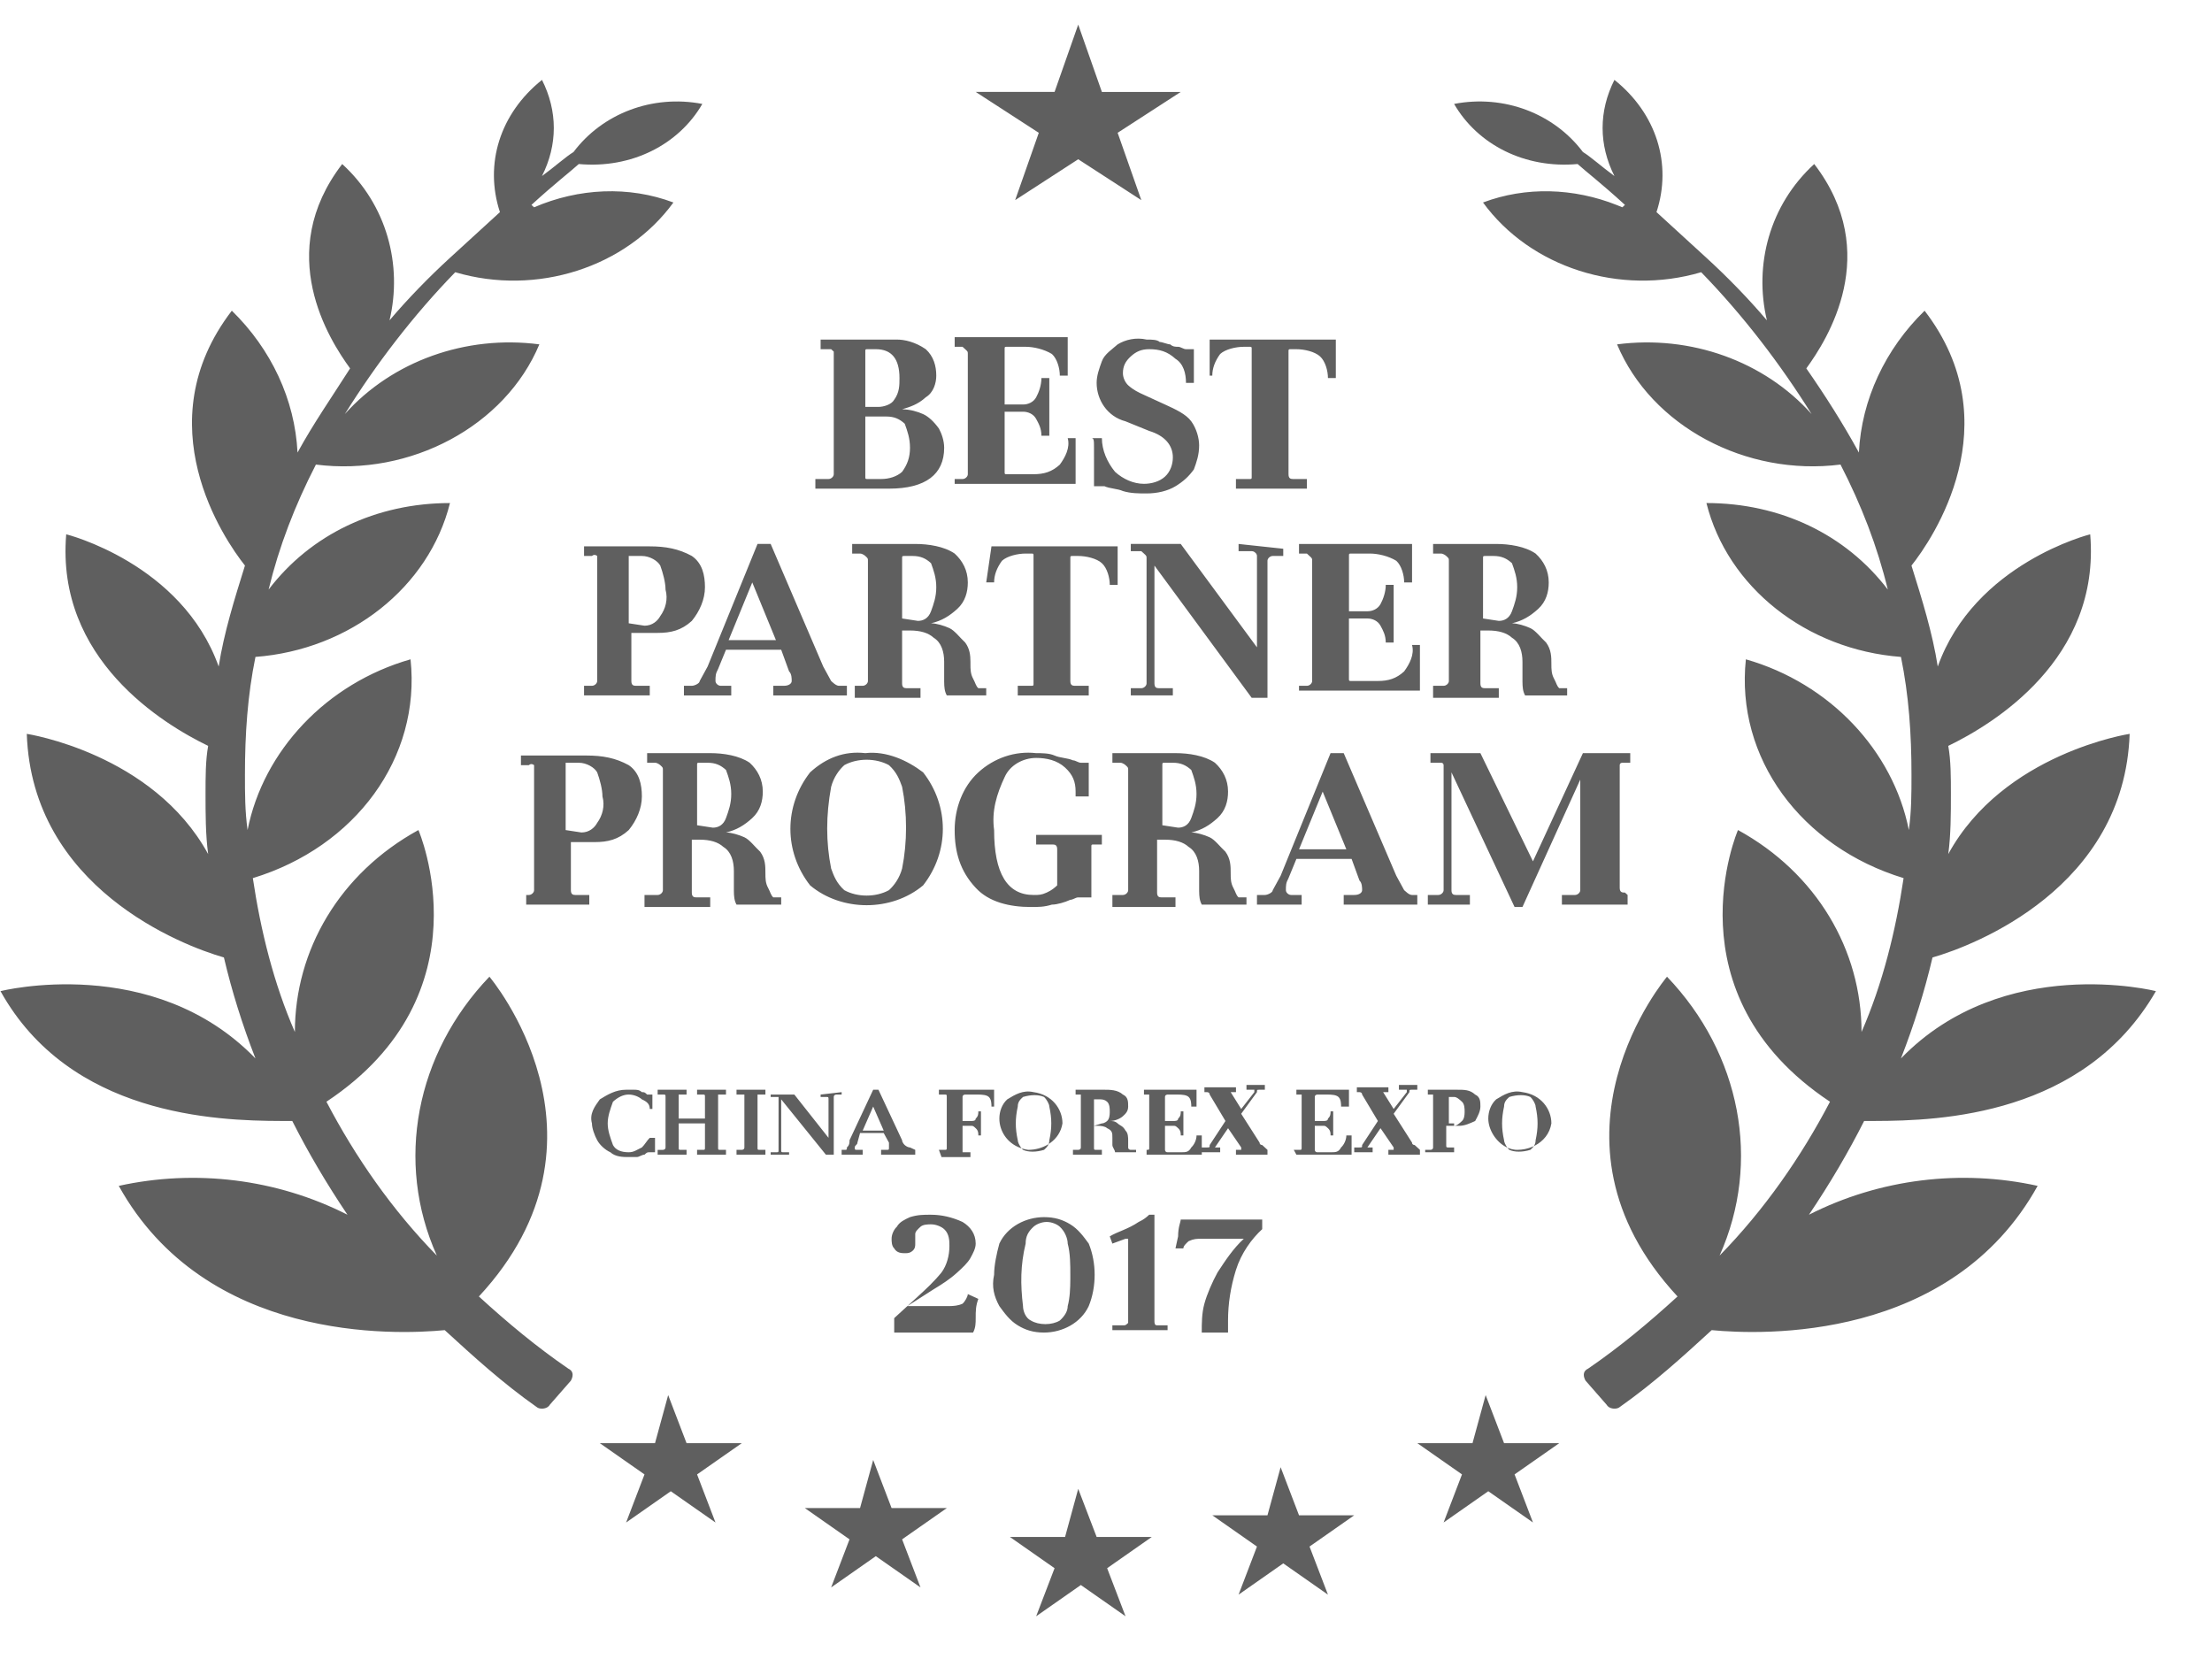 <svg xmlns="http://www.w3.org/2000/svg" width="136" height="102" viewBox="0 0 136 102">
    <g fill="none" fill-rule="evenodd" opacity=".7">
        <path fill="#1B1B1B" d="M66.292 91.538l1.132 2.957h3.393l-2.747 1.922 1.131 2.956-2.747-1.922-2.748 1.922 1.132-2.956-2.748-1.922h3.394l.808-2.957zm12.445-1.33l1.13 2.956h3.395l-2.748 1.922 1.132 2.957-2.748-1.922-2.747 1.922 1.131-2.957-2.747-1.922h3.393l.809-2.956zm-25.05-.444l1.13 2.957h3.395l-2.748 1.922 1.131 2.956-2.747-1.922-2.747 1.922 1.13-2.956-2.747-1.922h3.394l.808-2.957zm37.655-3.99l1.132 2.956h3.394L93.12 90.65l1.131 2.957-2.747-1.922-2.747 1.922 1.13-2.957-2.747-1.921h3.394l.808-2.957zm-50.261 0l1.13 2.956h3.395l-2.748 1.921 1.132 2.957-2.748-1.922-2.747 1.922 1.131-2.957-2.747-1.921h3.393l.809-2.957zM99.26 4.911c2.586 2.07 3.556 5.174 2.586 8.13l3.07 2.81c1.294 1.182 2.587 2.512 3.718 3.843-.808-3.4.162-7.096 2.91-9.609 4.201 5.47.807 10.791-.486 12.565 1.132 1.626 2.263 3.4 3.232 5.174.162-3.252 1.617-6.356 4.04-8.721 5.334 6.947.486 14.043-.807 15.67.646 2.069 1.293 4.138 1.616 6.208 2.262-6.357 9.373-8.13 9.373-8.13.647 7.686-5.98 11.678-8.727 13.008.162.887.162 1.922.162 2.957 0 1.182 0 2.513-.162 3.695 3.394-6.208 11.152-7.391 11.152-7.391-.324 9.46-9.536 13.009-12.121 13.748-.485 2.07-1.132 4.139-1.94 6.208 6.303-6.504 15.677-4.139 15.677-4.139-4.411 7.653-13.26 7.972-17.25 7.983h-.69c-.969 1.922-2.1 3.843-3.393 5.765 4.363-2.217 9.373-2.809 14.06-1.774-5.333 9.609-16.97 9.165-20.04 8.87-1.778 1.626-3.555 3.252-5.656 4.73-.146.133-.553.147-.75-.068l-.058-.08-1.293-1.478-.044-.088c-.115-.265-.086-.518.205-.651 1.94-1.33 3.717-2.809 5.495-4.435-9.05-9.756-.646-19.66-.646-19.66 4.525 4.73 5.818 11.382 3.232 17.147 2.747-2.808 5.01-6.06 6.788-9.46-10.02-6.653-5.657-16.705-5.657-16.705 4.849 2.66 7.596 7.391 7.596 12.417 1.293-2.956 2.101-6.208 2.586-9.46-6.303-1.922-10.343-7.392-9.697-13.453 5.172 1.479 9.05 5.618 10.02 10.496.162-1.183.162-2.217.162-3.4 0-2.513-.162-4.878-.647-7.243-5.818-.444-10.666-4.287-11.96-9.461 4.526 0 8.566 1.921 11.152 5.321-.646-2.66-1.616-5.174-2.909-7.687-5.818.74-11.636-2.365-13.737-7.39 4.525-.592 9.05 1.034 11.96 4.286-1.94-3.104-4.203-6.06-6.788-8.722-5.01 1.479-10.505-.295-13.414-4.287 2.637-.993 5.573-.896 8.234.16l.331.136.162-.148c-1.455-1.33-2.424-2.07-2.91-2.513-3.231.296-6.14-1.182-7.595-3.695 3.07-.592 6.141.59 7.92 2.956.484.296 1.13.887 1.938 1.478-.97-1.921-.97-3.991 0-5.913zm-65.938 0c.97 1.922.97 3.992 0 5.913.808-.591 1.455-1.182 1.94-1.478 1.777-2.365 4.848-3.548 7.919-2.956-1.455 2.513-4.364 3.99-7.596 3.695-.485.444-1.455 1.183-2.91 2.513l.162.148c2.748-1.183 5.818-1.33 8.566-.296-2.91 3.992-8.404 5.766-13.414 4.287-2.586 2.661-4.849 5.618-6.788 8.722 2.91-3.252 7.434-4.878 11.96-4.287-2.101 5.026-7.92 8.13-13.738 7.391-1.293 2.513-2.262 5.027-2.909 7.687 2.586-3.4 6.626-5.321 11.152-5.321-1.293 5.174-6.142 9.017-11.96 9.46-.485 2.366-.646 4.731-.646 7.244 0 1.183 0 2.217.161 3.4.97-4.878 4.849-9.017 10.02-10.496.647 6.061-3.393 11.53-9.696 13.453.484 3.252 1.293 6.504 2.585 9.46 0-5.026 2.748-9.756 7.596-12.417 0 0 4.364 10.052-5.656 16.704 1.778 3.4 4.04 6.653 6.788 9.461-2.586-5.765-1.293-12.417 3.232-17.148 0 0 8.404 9.905-.647 19.661 1.778 1.626 3.556 3.105 5.495 4.435.291.133.32.386.205.65l-.043.09-1.293 1.477c-.162.296-.647.296-.808.148-2.101-1.478-3.879-3.104-5.657-4.73-3.07.295-14.706.739-20.04-8.87 4.687-1.035 9.697-.443 14.06 1.774-1.292-1.922-2.424-3.843-3.393-5.765h-.69c-4.007-.011-12.99-.33-17.25-7.983 0 0 9.374-2.365 15.677 4.14-.808-2.07-1.454-4.14-1.94-6.21-2.585-.738-11.797-4.286-12.12-13.747 0 0 7.757 1.183 11.151 7.391-.161-1.182-.161-2.513-.161-3.695 0-1.035 0-2.07.161-2.957-2.747-1.33-9.373-5.322-8.727-13.009 0 0 7.111 1.774 9.374 8.13.323-2.069.97-4.138 1.616-6.208-1.293-1.626-6.142-8.722-.808-15.67 2.424 2.366 3.878 5.47 4.04 8.722.97-1.774 2.101-3.4 3.232-5.174-1.293-1.774-4.686-7.095-.485-12.565 2.748 2.513 3.718 6.209 2.91 9.609 1.13-1.33 2.424-2.661 3.717-3.844l3.07-2.808c-.97-2.957 0-6.061 2.586-8.13zm44.282 70.07v.591c-.646.591-1.293 1.478-1.616 2.513-.323 1.035-.485 2.07-.485 3.105v.739h-1.616c0-.592 0-1.183.162-1.774.161-.592.485-1.33.808-1.922.485-.74.97-1.478 1.616-2.07h-2.586c-.323 0-.485 0-.808.148-.162.148-.323.296-.323.444h-.485l.162-.74c0-.59.161-.886.161-1.034h5.01zm-13.414-.148c.647 0 1.132.148 1.616.443.485.296.808.74 1.132 1.183.485 1.183.485 2.661 0 3.844-.485 1.034-1.616 1.626-2.748 1.626-.646 0-1.131-.148-1.616-.444-.485-.295-.808-.739-1.131-1.182-.323-.592-.485-1.183-.323-1.922 0-.591.161-1.33.323-1.922.485-1.035 1.616-1.626 2.747-1.626zm-4.687 4.73l.647.296c-.162.444-.162.74-.162 1.183 0 .295 0 .591-.161.887h-4.849v-.887l.809-.74h2.585c.27-.004.539-.024.808-.147.162-.148.323-.444.323-.592zm11.475-4.878v6.505c0 .147 0 .295.162.295h.646v.296h-3.394v-.296h.647c.134 0 .157 0 .254-.085l.069-.063v-5.174H69.2l-.808.296-.161-.443c.484-.296 1.13-.444 1.777-.887.324-.148.485-.296.647-.444h.323zm-6.626.444c-.323 0-.647.147-.808.295-.323.296-.485.592-.485 1.035-.323 1.33-.323 2.513-.162 3.844 0 .295.162.739.485.887.485.295 1.293.295 1.778 0 .323-.296.485-.592.485-.887.138-.507.158-1.123.161-1.66v-.262c0-.591 0-1.33-.161-1.922 0-.296-.162-.739-.485-1.035-.162-.148-.485-.295-.808-.295zm-7.111-.444c.646 0 1.293.148 1.94.444.484.295.807.739.807 1.33 0 .296-.161.591-.323.887-.162.296-.485.591-.808.887-.485.443-.97.74-1.454 1.035L55.79 80.3l.644-.589c.485-.443.97-.887 1.454-1.478.324-.443.485-1.035.485-1.626 0-.296 0-.74-.323-1.035-.162-.148-.485-.296-.808-.296-.162 0-.485 0-.647.148-.161.148-.323.296-.323.444v.591c0 .148 0 .296-.161.444-.135.123-.27.143-.404.147h-.081c-.162 0-.485 0-.647-.295-.161-.148-.161-.444-.161-.592 0-.295.161-.59.323-.739.162-.295.485-.443.808-.591.485-.148.808-.148 1.293-.148zM61.12 67v1.035h-.162c0-.148 0-.443-.162-.591-.138-.127-.395-.145-.67-.148h-.784s-.162 0-.162.148v1.478h.485c.162 0 .323 0 .323-.148.162-.148.162-.296.162-.443h.162v1.478h-.162c0-.148 0-.296-.162-.444-.134-.123-.157-.143-.254-.147h-.554v1.626h.485v.295h-1.778l-.161-.443h.323c.139 0 .158 0 .161-.093v-3.16c0-.126 0-.144-.101-.147h-.383v-.296h3.394zM38.98 67c.161 0 .323 0 .484.148.162 0 .162 0 .324.148h.323v.887h-.162c0-.296-.161-.444-.485-.591-.161-.148-.484-.296-.808-.296-.323 0-.646.148-.97.443-.16.444-.323.887-.323 1.33 0 .444.162.888.324 1.331.161.296.485.444.97.444.323 0 .484-.148.807-.296.162-.148.324-.443.485-.591h.323v.887h-.323c-.161 0-.161 0-.323.148-.162 0-.323.147-.485.147h-.485c-.323 0-.808 0-1.13-.295-.324-.148-.647-.444-.809-.74-.162-.295-.323-.739-.323-1.034-.162-.592.161-1.035.485-1.478.484-.296.97-.592 1.616-.592h.485zm38.787-.295v.295h-.323c-.162 0-.162 0-.162.148l-.97 1.33 1.132 1.774c0 .148.161.148.161.148l.323.296v.296H75.99v-.296h.323v-.148l-.808-1.183-.808 1.183h.323v.296h-1.13v.148h-3.395v-.296c.162 0 .162 0 .162-.148v-3.252h-.323v-.296h3.232v1.035h-.323c0-.148 0-.443-.162-.591-.138-.127-.396-.145-.67-.148h-.623s-.161 0-.161.148v1.478h.484c.162 0 .324 0 .324-.148.161-.148.161-.296.161-.443h.162v1.478h-.162c0-.148 0-.296-.161-.444-.135-.123-.158-.143-.255-.147h-.553v1.478s0 .148.161.148h.808c.323 0 .485 0 .647-.296.161-.148.323-.443.323-.74h.323v.74h.323c.162 0 .162 0 .162-.148l.97-1.478-.97-1.626c0-.148-.162-.148-.162-.148h-.161v-.296h1.94v.296h-.324l.646 1.035.808-1.035v-.148h-.484v-.295h1.13zm-26.02.443v.148h-.323s-.162 0-.162.148v3.548h-.485l-2.747-3.4v3.104c0 .127 0 .145.102.147h.383v.149h-1.132v-.148h.324c.138 0 .158 0 .16-.093l.001-3.307h-.485v-.148h1.455l2.101 2.66v-2.364c0-.127 0-.145-.102-.148h-.383v-.148l1.293-.148zm-9.535-.148v.296h-.485v1.478h1.616v-1.33c0-.127 0-.145-.102-.148h-.383v-.296h1.778v.296h-.485v3.252c0 .127 0 .145.102.147h.383v.297h-1.778v-.296h.324c.161 0 .161 0 .161-.148v-1.478h-1.616v1.478c0 .127 0 .145.102.147h.383v.297h-1.778v-.296h.323s.162 0 .162-.148v-3.104c0-.127 0-.145-.102-.148h-.383v-.296h1.778zm11.798 0l1.454 3.105c0 .147.162.295.162.295s.119.109.254.14l.069.008.323.148v.296h-2.1v-.296h.322c.162 0 .162 0 .162-.148v-.296l-.323-.59h-1.455l-.161.59c0 .148-.162.148-.162.296 0 .127 0 .145.102.147h.383v.297h-1.293v-.296h.162c.161 0 .161 0 .161-.148.162-.148.162-.296.162-.443l1.454-3.105h.324zm13.898 0c.324 0 .808 0 1.132.296.323.148.323.443.323.739s-.162.443-.323.591c-.162.148-.485.296-.808.296.161 0 .323 0 .484.148.162.148.324.148.485.443.162.148.162.444.162.592v.443c0 .148.162.148.162.148h.323v.148h-1.293c0-.148-.162-.296-.162-.444v-.443c0-.296 0-.444-.323-.592-.135-.123-.382-.143-.554-.147h-.254v1.33c0 .127 0 .145.102.147h.383v.297h-1.778v-.296h.323s.162 0 .162-.148v-3.252h-.323v-.296h1.777zM47.06 67v.296h-.485v3.252c0 .127 0 .145.102.147h.383v.297h-1.777v-.296h.323s.161 0 .161-.148v-3.252h-.484v-.296h1.777zm40.08-.295v.295h-.323c-.161 0-.161 0-.161.148l-.97 1.33 1.131 1.774c0 .148.162.148.162.148l.323.296v.296h-1.94v-.296h.324v-.148l-.808-1.183-.808 1.183h.323v.296h-1.131v-.296h.323c.162 0 .162 0 .162-.148l.97-1.478-.97-1.626c0-.148-.162-.148-.162-.148h-.162v-.296h1.94v.296h-.324l.647 1.035.808-1.035v-.148h-.485v-.295h1.131zm-4.202.295v1.035h-.484c0-.148 0-.443-.162-.591-.139-.127-.396-.145-.67-.148h-.623s-.162 0-.162.148v1.478h.485c.162 0 .324 0 .324-.148.161-.148.161-.296.161-.443h.162v1.478h-.162c0-.148 0-.296-.161-.444-.135-.123-.158-.143-.255-.147h-.554v1.478s0 .148.162.148h.808c.323 0 .485 0 .647-.296.161-.148.323-.443.323-.74h.323v1.184h-3.394l-.161-.296h.323c.138 0 .158 0 .16-.093l.001-3.307h-.323v-.296h3.232zm6.627 0c.484 0 .808 0 1.13.296.324.148.324.443.324.739s-.161.591-.323.887c-.323.148-.647.296-.97.296h-.808v1.182c0 .127 0 .145.102.148h.383v.296h-1.778v-.148h.323s.162 0 .162-.148v-3.252h-.323v-.296h1.778zm4.04.148c1.131.148 1.778 1.035 1.778 1.922-.1.632-.5 1.099-1.017 1.366l-.062.029-.02.03c-.037.05-.08.094-.125.137l-.07.064c-.484.148-.969.148-1.292 0-.023-.021-.046-.045-.069-.072l-.051-.065-.052-.023c-.652-.325-1.121-1.086-1.121-1.762 0-.443.162-.887.485-1.182.485-.296.97-.592 1.616-.444zm-30.06 0c1.131.148 1.778 1.035 1.778 1.922-.081.517-.364.924-.748 1.2l-.103.069-.034.076c-.046.084-.11.152-.178.217l-.069.064c-.485.148-.97.148-1.293 0-.023-.021-.046-.045-.068-.072l-.018-.021-.09-.03c-.82-.305-1.278-1.052-1.278-1.799 0-.443.161-.887.485-1.182.485-.296.97-.592 1.616-.444zm29.252.296c-.162.148-.323.295-.323.591-.162.74-.162 1.33 0 2.07 0 .105.082.286.188.435l.015.019.073.032c.126.05.258.084.394.098l.138.007c.323 0 .646-.066.94-.192l.082-.04.033-.05c.046-.083.076-.183.076-.31.162-.739.162-1.33 0-2.069 0-.148-.162-.443-.323-.591-.323-.148-.808-.148-1.293 0zm-29.899 0c-.161.148-.323.295-.323.591-.161.74-.161 1.33 0 2.07 0 .105.083.286.189.435l.048.063.069.022c.054.016.11.03.166.041l.175.03c.43 0 .862-.117 1.222-.338l.028-.02.007-.013c.022-.064.036-.136.036-.22.161-.74.161-1.33 0-2.07 0-.148-.162-.443-.324-.591-.323-.148-.808-.148-1.293 0zm-9.212.591l-.646 1.478h1.293l-.647-1.478zm35.717-.591h-.323v1.626h.323v.148c.162 0 .323-.148.485-.296.138-.127.158-.362.161-.52v-.071c0-.148 0-.444-.161-.592-.162-.147-.323-.295-.485-.295zm-21.737.148h-.404v1.626l.485-.148c.161 0 .323-.148.323-.148.139-.127.158-.362.161-.52v-.071c0-.148 0-.444-.161-.592-.135-.123-.27-.143-.404-.147zm-24-21.287c.808 0 1.778.147 2.425.59.484.444.808 1.036.808 1.775 0 .591-.162 1.182-.647 1.626-.485.443-.97.739-1.616.887.323 0 .808.148 1.131.295.324.148.647.592.97.887.323.444.323.887.323 1.33 0 .297 0 .592.162.888.161.295.161.443.323.591h.485v.444h-2.747c-.139-.254-.159-.507-.162-.854v-1.216c0-.591-.162-1.183-.647-1.478-.323-.296-.808-.444-1.454-.444h-.485v3.252c0 .263.128.292.27.296h.861v.591h-4.04v-.739h.808c.162 0 .323-.148.323-.295v-7.392c0-.147 0-.147-.161-.295 0 0-.162-.148-.324-.148h-.484v-.591h3.878zm47.353 0l3.232 6.652 3.071-6.652h2.91v.59h-.486s-.161 0-.161.149v7.539c0 .295.161.295.323.295l.162.148v.592h-4.04v-.592h.807c.162 0 .323-.148.323-.295v-6.8l-3.555 7.834h-.485l-3.879-8.278v7.244c0 .262.128.292.27.295h.862v.592h-2.586v-.592h.646c.162 0 .324-.148.324-.295v-7.687s0-.148-.162-.148h-.647v-.591h3.071zm-27.313 0c.324 0 .809 0 1.132.147.323.148.808.148 1.131.296.162 0 .323.148.485.148h.485v2.07h-.808v-.296c0-.592-.162-1.035-.647-1.478-.485-.444-1.131-.592-1.778-.592-.808 0-1.616.444-1.939 1.183-.485 1.035-.808 2.07-.646 3.252 0 2.66.808 3.991 2.424 3.991.323 0 .485 0 .808-.148.323-.147.485-.295.646-.443v-2.217c0-.263-.127-.292-.27-.296h-1.023v-.591h4.04v.591h-.484c-.139 0-.158 0-.161.093v3.16h-.809c-.161 0-.323.147-.485.147-.323.148-.808.296-1.13.296-.486.147-.809.147-1.294.147-1.293 0-2.586-.295-3.394-1.182-.97-1.035-1.293-2.218-1.293-3.548s.485-2.66 1.455-3.548c.97-.887 2.263-1.33 3.555-1.182zm8.566 0c.808 0 1.778.147 2.424.59.485.444.808 1.036.808 1.775 0 .591-.161 1.182-.646 1.626-.485.443-.97.739-1.616.887.323 0 .808.148 1.13.295.324.148.647.592.97.887.324.444.324.887.324 1.33 0 .297 0 .592.161.888.162.295.162.443.324.591h.485v.444h-2.748c-.138-.254-.158-.507-.161-.854v-1.216c0-.591-.162-1.183-.647-1.478-.323-.296-.808-.444-1.454-.444h-.485v3.252c0 .263.127.292.27.296h.861v.591h-3.879v-.739h.647c.161 0 .323-.148.323-.295v-7.392c0-.147 0-.147-.162-.295 0 0-.161-.148-.323-.148h-.485v-.591h3.879zm-19.07 0c1.292-.148 2.585.443 3.555 1.182 1.616 2.07 1.616 4.878 0 6.948-1.94 1.626-5.01 1.626-6.95 0-1.615-2.07-1.615-4.878 0-6.948.97-.887 2.102-1.33 3.395-1.182zm29.413 0l3.233 7.539.484.887c.135.123.27.246.404.284l.081.011h.323v.592h-4.525v-.592h.647c.323 0 .485-.148.485-.295 0-.148 0-.444-.162-.592l-.485-1.33h-3.394l-.485 1.183c-.161.295-.161.443-.161.739 0 .147.161.295.323.295h.646v.592h-2.747v-.592h.485c.161 0 .485-.148.485-.295l.485-.887 3.07-7.54h.808zm-46.544.147c.97 0 1.777.148 2.585.592.647.443.808 1.182.808 1.921 0 .74-.323 1.479-.808 2.07-.646.591-1.293.74-2.1.74H35.1v2.956c0 .262.128.292.27.295h.861v.592h-3.879v-.592h.162c.162 0 .323-.148.323-.295v-7.687s-.161-.148-.323 0h-.485v-.592h4.04zm15.838.592c-.324.295-.647.739-.808 1.33-.324 1.774-.324 3.4 0 5.026.161.444.323.887.808 1.33.808.444 1.939.444 2.747 0 .323-.295.647-.738.808-1.33.323-1.626.323-3.4 0-5.026-.161-.443-.323-.887-.808-1.33-.808-.444-1.94-.444-2.747 0zm29.413 1.626l-1.454 3.548h2.909l-1.455-3.548zm-45.736-1.774h-.808v4.139l.97.148c.484 0 .807-.296.969-.591.323-.444.485-1.035.323-1.627 0-.443-.161-1.034-.323-1.478-.162-.295-.646-.591-1.131-.591zm36.524 0h-.484c-.139 0-.159 0-.162.093v3.75l.97.148c.323 0 .646-.148.808-.591.161-.444.323-.887.323-1.478 0-.592-.162-1.035-.323-1.479-.324-.295-.647-.443-1.132-.443zm-28.605 0h-.485c-.139 0-.158 0-.161.093v3.75l.969.148c.323 0 .646-.148.808-.591.162-.444.323-.887.323-1.478 0-.592-.161-1.035-.323-1.479-.323-.295-.646-.443-1.131-.443zm12.767-13.452c.808 0 1.778.148 2.424.591.485.443.808 1.035.808 1.774 0 .591-.161 1.183-.646 1.626-.485.443-.97.74-1.616.887.323 0 .808.148 1.131.296.323.147.647.59.97.887.287.394.32.788.323 1.182v.148c0 .296 0 .591.162.887.161.296.161.443.323.591h.485v.444h-2.424c-.139-.254-.159-.507-.162-.854v-1.216c0-.591-.162-1.182-.646-1.478-.324-.296-.809-.444-1.455-.444h-.485v3.253c0 .262.128.292.27.295h.861v.592h-4.04v-.74h.485c.162 0 .323-.147.323-.295v-7.392c0-.147 0-.147-.161-.295 0 0-.162-.148-.324-.148h-.484v-.591h3.878zm35.717 0c.808 0 1.778.148 2.424.591.485.443.808 1.035.808 1.774 0 .591-.162 1.183-.646 1.626-.485.443-.97.74-1.616.887.323 0 .808.148 1.13.296.324.147.647.59.97.887.324.443.324.887.324 1.33 0 .296 0 .591.161.887.162.296.162.443.324.591h.484v.444h-2.585c-.139-.254-.159-.507-.162-.854v-1.216c0-.591-.162-1.182-.646-1.478-.324-.296-.809-.444-1.455-.444h-.485v3.253c0 .262.128.292.27.295h.861v.592h-4.04v-.74h.647c.161 0 .323-.147.323-.295v-7.392c0-.147 0-.147-.162-.295 0 0-.161-.148-.323-.148h-.485v-.591h3.879zm-19.394 0l4.687 6.356v-5.617c0-.127-.119-.254-.254-.287l-.07-.009h-.807v-.443l2.747.295v.444h-.646c-.162 0-.324.148-.324.295v8.427h-.97l-5.979-8.13v7.243c0 .262.128.292.27.295h.861v.444h-2.585v-.444h.646c.162 0 .323-.148.323-.295V34.33c0-.148 0-.148-.161-.296l-.162-.148h-.646v-.443h3.07zm-25.212 0l3.233 7.539.485.887c.134.123.269.246.404.284l.08.011h.485v.592h-4.525v-.592h.647c.323 0 .484-.147.484-.295s0-.444-.161-.592l-.485-1.33h-3.394l-.485 1.183c-.161.295-.161.443-.161.739 0 .148.161.295.323.295h.646v.592H42.05v-.592h.485c.162 0 .485-.147.485-.295l.485-.887 3.07-7.54h.808zm-7.434.148c.97 0 1.778.147 2.586.59.647.444.808 1.183.808 1.923 0 .739-.323 1.478-.808 2.07-.646.59-1.293.738-2.1.738h-1.617v2.957c0 .263.128.292.27.295h.861v.592h-4.04v-.592h.485c.161 0 .323-.147.323-.295v-7.687s-.162-.148-.323 0h-.485v-.591h4.04zm28.767 0v2.365h-.484c0-.444-.162-1.035-.485-1.33-.323-.296-.97-.444-1.455-.444h-.323c-.138 0-.158 0-.161.093v7.594c0 .263.127.292.269.295h.862v.592h-4.364v-.592h.808c.139 0 .159 0 .161-.093v-7.89c0-.126 0-.144-.1-.147h-.384c-.485 0-1.131.148-1.455.443-.323.444-.484.887-.484 1.33h-.485l.323-2.216h7.757zm18.101-.148v2.365h-.485c0-.444-.161-1.035-.484-1.33-.485-.296-1.132-.444-1.617-.444h-1.13c-.14 0-.16 0-.162.093v3.455h1.13c.324 0 .647-.148.809-.444.161-.295.323-.739.323-1.182h.485v3.548H85.2c0-.444-.162-.74-.323-1.035-.162-.296-.485-.444-.808-.444h-1.132v3.696c0 .127 0 .145.102.147h1.676c.647 0 1.132-.147 1.616-.59.324-.444.647-1.035.485-1.627h.485v2.81h-7.434v-.297h.485c.161 0 .323-.147.323-.295v-7.392c0-.147 0-.147-.162-.295l-.161-.148h-.485v-.591h6.95zm-40.565 2.365l-1.454 3.548h2.909l-1.455-3.548zm-6.788-1.626h-.808v4.139l.97.148c.485 0 .808-.296.97-.592.323-.443.485-1.034.323-1.626 0-.443-.162-1.034-.323-1.478-.162-.296-.647-.591-1.132-.591zm52.363 0h-.485c-.138 0-.158 0-.16.093l-.001 3.75.97.148c.323 0 .646-.148.808-.591.161-.444.323-.887.323-1.478 0-.592-.162-1.035-.323-1.479-.324-.295-.647-.443-1.132-.443zm-35.716 0h-.485c-.139 0-.159 0-.161.093v3.75l.969.148c.323 0 .646-.148.808-.591.162-.444.323-.887.323-1.478 0-.592-.161-1.035-.323-1.479-.323-.295-.647-.443-1.131-.443zm14.383-13.305c.323 0 .647 0 .808.148.162 0 .485.148.647.148.161.148.323.148.485.148.161 0 .323.148.484.148h.485v2.07h-.485c0-.592-.161-1.183-.646-1.479-.485-.443-.97-.591-1.616-.591-.485 0-.808.148-1.131.443-.324.296-.485.592-.485 1.035 0 .296.161.591.323.74.323.295.646.443.97.59l1.293.592c.646.295 1.292.591 1.616 1.035.323.443.484 1.034.484 1.478 0 .591-.161 1.035-.323 1.478-.323.444-.646.74-1.131 1.035-.485.296-1.131.443-1.778.443-.485 0-.97 0-1.454-.147-.324-.148-.808-.148-1.132-.296h-.646V27.53c0-.444 0-.592-.162-.592h.647c0 .74.323 1.479.808 2.07.485.443 1.131.739 1.778.739.484 0 .97-.148 1.293-.443.323-.296.484-.74.484-1.183 0-.74-.484-1.33-1.454-1.626l-1.455-.591c-1.131-.296-1.777-1.33-1.777-2.366 0-.443.161-.887.323-1.33.161-.444.646-.74.97-1.035.484-.296 1.13-.443 1.777-.296zm11.636 0v2.366h-.484c0-.444-.162-1.035-.485-1.33-.324-.296-.97-.444-1.455-.444h-.323c-.139 0-.158 0-.161.093v7.594c0 .263.127.292.269.295h.862v.592h-4.364v-.592h.808c.139 0 .158 0 .161-.093v-7.89c0-.126 0-.144-.101-.147h-.383c-.485 0-1.131.148-1.455.443-.323.444-.484.887-.484 1.33h-.162v-2.217h7.757zm-26.99 0c.486 0 1.132.148 1.779.592.485.443.646 1.035.646 1.626 0 .443-.161 1.035-.646 1.33-.485.444-.97.592-1.455.74.485 0 .97.147 1.293.295.323.148.647.444.97.887.161.296.323.74.323 1.183 0 1.626-1.131 2.513-3.394 2.513h-4.525v-.592h.808c.162 0 .323-.147.323-.295v-7.54l-.161-.147h-.647v-.592h4.687zm10.506-.147v2.365h-.485c0-.444-.162-1.035-.485-1.33-.485-.296-1.131-.444-1.616-.444h-1.131c-.139 0-.159 0-.161.093v3.455h1.13c.324 0 .647-.148.808-.444.162-.295.324-.739.324-1.182h.485v3.548h-.485c0-.444-.162-.74-.324-1.035-.161-.296-.484-.444-.808-.444h-1.13v3.696c0 .127 0 .145.1.147h1.677c.646 0 1.131-.147 1.616-.59.323-.444.646-1.035.485-1.627h.485v2.809h-7.435v-.296h.485c.162 0 .323-.147.323-.295v-7.392c0-.147 0-.147-.161-.295l-.162-.148h-.485v-.591h6.95zm-11.152 4.878h-1.292v3.696c0 .126 0 .144.101.147h.868c.485 0 .97-.147 1.293-.443.323-.444.485-.887.485-1.478 0-.592-.162-1.035-.323-1.479-.323-.295-.647-.443-1.132-.443zm-.646-4.14h-.485c-.138 0-.158 0-.161.094v3.455h.808c.323 0 .808-.148.97-.444.323-.443.323-.887.323-1.33 0-1.183-.485-1.774-1.455-1.774zM66.292 1.513l1.455 4.14h4.848l-3.879 2.512 1.455 4.14-3.879-2.513-3.878 2.513 1.454-4.14-3.879-2.513h4.849l1.454-4.139z"/>
    </g>
</svg>

